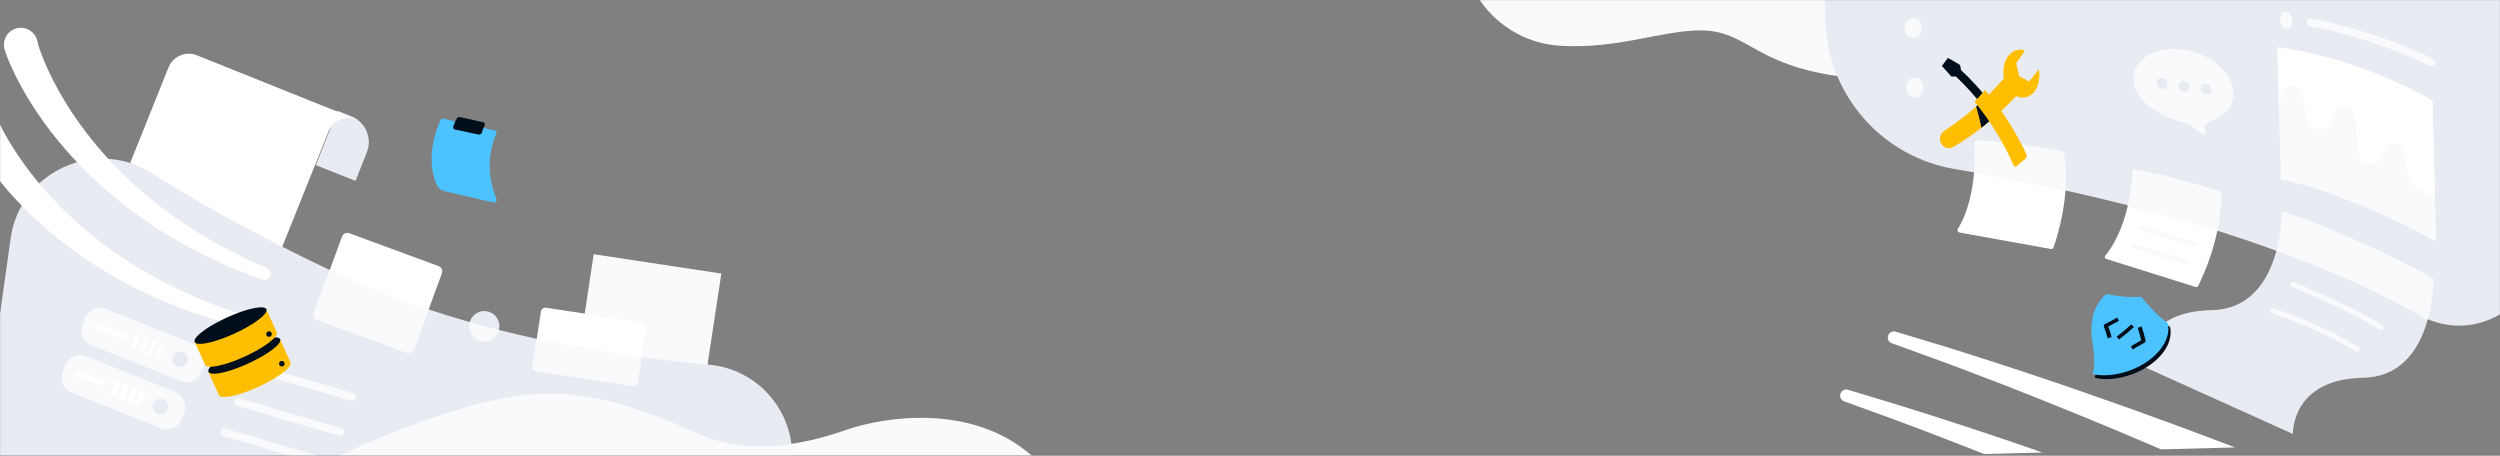 <svg width="1920" height="350" viewBox="0 0 1920 350" fill="none" xmlns="http://www.w3.org/2000/svg">
<rect x="0" y="0" width="1920" height="350" fill="#808080" stroke="none"/>
<mask id="mask0" mask-type="alpha" maskUnits="userSpaceOnUse" x="0" y="0" width="1920" height="350">
<path d="M0 0H1920V350H0V0Z" fill="#F6F7F9"/>
</mask>
<g mask="url(#mask0)">
<path d="M1585.03 116.22C1585.03 116.22 1538.73 107.75 1516.04 107.68C1516.04 107.68 1520.42 148.47 1503.58 175.87C1503.43 176.119 1503.34 176.402 1503.32 176.694C1503.31 176.985 1503.36 177.277 1503.48 177.544C1503.6 177.81 1503.78 178.043 1504.01 178.222C1504.25 178.401 1504.52 178.52 1504.8 178.57L1575.11 191.22C1575.53 191.29 1575.96 191.211 1576.33 190.997C1576.69 190.783 1576.97 190.448 1577.11 190.05C1579.69 182.78 1590.84 148.89 1585.03 116.22Z" fill="white"/>
<path d="M1868.81 213.85C1868.81 213.85 1870.08 289.15 1814.75 290.16C1759.42 291.17 1760.97 333.31 1760.97 333.31L1644.78 280.87L1644.5 280.35C1644.71 273.92 1648.08 239.14 1698.29 238.22C1753.63 237.22 1752.36 161.91 1752.36 161.91C1792.56 175.929 1831.52 193.304 1868.81 213.85Z" fill="#E9EBF2"/>
<path d="M553.982 210.1L455.966 195.239L442.871 281.632L540.887 296.493L553.982 210.1Z" fill="#F9FAFB"/>
<path d="M1136.53 0C1136.53 0 1155.9 33 1199.52 35.23C1243.14 37.46 1275.69 23.66 1305.19 23.34C1345.26 22.91 1346.19 54.61 1433.31 60.77C1520.44 66.93 1606.33 0 1606.33 0H1136.53Z" fill="#F9FAFB"/>
<path d="M259.179 85.064L269.751 89.27C275.024 91.368 279.247 95.475 281.492 100.688C283.737 105.9 283.82 111.791 281.722 117.064L273.021 138.938L242.568 126.82L259.179 85.064Z" fill="#E9EBF2"/>
<path d="M206.445 215.21L83.613 165.93L129.397 51.84C130.218 49.788 131.435 47.918 132.979 46.337C134.523 44.756 136.364 43.495 138.396 42.626C140.427 41.756 142.61 41.296 144.82 41.271C147.03 41.246 149.223 41.657 151.273 42.48L275.865 92.48L274.015 91.74C271.976 90.921 269.796 90.513 267.599 90.537C265.402 90.562 263.231 91.019 261.211 91.882C259.19 92.746 257.36 93.999 255.824 95.57C254.288 97.142 253.076 99 252.259 101.04L206.445 215.21Z" fill="white"/>
<path d="M608.416 350H-15.303L8.164 183.1C15.363 131.85 73.154 105.25 116.758 133.1C150.323 154.51 194.897 179.73 253.238 207.39C277.923 219.031 303.301 229.144 329.227 237.67C339.405 241.05 349.944 244.29 360.842 247.39C368.121 249.457 375.57 251.457 383.189 253.39C387.655 254.53 392.184 255.643 396.777 256.73C432.517 265.12 468.694 271.526 505.141 275.92C517.893 277.48 530.981 278.86 544.405 280.06C561.882 281.614 578.144 289.654 589.99 302.598C601.837 315.542 608.41 332.452 608.416 350Z" fill="#E9EBF2"/>
<path d="M260.438 350C260.438 350 327.428 317.85 383.42 306.4C439.411 294.95 482.405 309.05 536.647 333.27C582.82 353.88 635.163 335.15 651.12 329.74C678.426 320.5 745.787 309.05 792.46 350H260.438Z" fill="#F9FAFB"/>
<path d="M493.342 247.62C494.241 247.758 495.049 248.247 495.587 248.981C496.125 249.714 496.35 250.631 496.212 251.53L492.733 274.32L489.803 293.52C489.665 294.419 489.176 295.226 488.442 295.765C487.709 296.303 486.792 296.528 485.893 296.39L411.904 285.08C411.005 284.942 410.198 284.452 409.66 283.719C409.122 282.986 408.897 282.069 409.035 281.17L412.224 260.24L415.434 239.19C415.572 238.291 416.061 237.483 416.794 236.945C417.527 236.407 418.444 236.182 419.343 236.32L493.342 247.62Z" fill="white"/>
<path d="M492.743 274.32L489.814 293.52C489.676 294.419 489.186 295.227 488.453 295.765C487.72 296.303 486.803 296.528 485.904 296.39L411.915 285.08C411.016 284.942 410.209 284.453 409.671 283.72C409.133 282.986 408.908 282.069 409.045 281.17L412.235 260.24C437.365 265.754 464.201 270.447 492.743 274.32Z" fill="#F9FAFB"/>
<path d="M339.365 210L317.918 268.3C317.518 269.385 316.703 270.266 315.653 270.75C314.603 271.233 313.403 271.28 312.319 270.88L243.789 245.63C242.704 245.229 241.823 244.414 241.339 243.364C240.856 242.314 240.809 241.115 241.209 240.03L262.686 181.7C263.087 180.615 263.901 179.734 264.951 179.25C266.001 178.766 267.201 178.719 268.285 179.12L336.815 204.36C337.353 204.562 337.847 204.868 338.266 205.262C338.686 205.655 339.024 206.127 339.261 206.651C339.497 207.175 339.629 207.74 339.646 208.315C339.664 208.89 339.569 209.462 339.365 210Z" fill="white"/>
<path d="M329.206 237.65L317.918 268.3C317.518 269.385 316.703 270.266 315.653 270.75C314.603 271.234 313.403 271.281 312.319 270.88L243.789 245.63C242.704 245.23 241.823 244.415 241.339 243.364C240.856 242.314 240.809 241.115 241.209 240.03L253.207 207.37C277.896 219.012 303.277 229.124 329.206 237.65Z" fill="#F9FAFB"/>
<path d="M1716.5 343.63L1659.73 345.13C1637.95 335.75 1616.07 326.58 1594.09 317.62C1582.45 312.83 1570.74 308.22 1559.05 303.52C1547.36 298.82 1535.62 294.27 1523.84 289.83C1500.36 280.76 1476.69 272.15 1452.97 263.65C1451.81 263.245 1450.85 262.399 1450.31 261.295C1449.76 260.191 1449.67 258.917 1450.05 257.747C1450.44 256.577 1451.27 255.604 1452.36 255.038C1453.45 254.472 1454.72 254.358 1455.9 254.72C1480.12 261.96 1504.32 269.32 1528.36 277.15C1540.42 280.97 1552.36 285.02 1564.36 288.98C1576.35 292.94 1588.35 297.05 1600.27 301.24C1624.17 309.5 1647.99 318.02 1671.73 326.8C1686.69 332.307 1701.61 337.917 1716.5 343.63Z" fill="white"/>
<path d="M1568.52 347.53L1523.85 348.7L1522.54 348.18C1510.8 343.61 1499.11 338.94 1487.33 334.49C1463.84 325.41 1440.16 316.81 1416.46 308.3C1415.27 307.91 1414.29 307.066 1413.73 305.953C1413.17 304.84 1413.07 303.549 1413.46 302.365C1413.85 301.181 1414.7 300.2 1415.81 299.638C1416.92 299.077 1418.21 298.98 1419.4 299.37C1443.61 306.62 1467.81 313.97 1491.85 321.8C1503.92 325.62 1515.84 329.68 1527.89 333.62C1539.94 337.56 1551.89 341.7 1563.8 345.88L1568.52 347.53Z" fill="white"/>
<path d="M371.961 262.03C378.35 262.03 383.529 256.85 383.529 250.46C383.529 244.07 378.35 238.89 371.961 238.89C365.572 238.89 360.393 244.07 360.393 250.46C360.393 256.85 365.572 262.03 371.961 262.03Z" fill="#E9EBF2"/>
<path d="M383.17 253.39C382.496 256.156 380.827 258.576 378.482 260.188C376.136 261.801 373.279 262.492 370.456 262.129C367.633 261.766 365.043 260.375 363.181 258.223C361.319 256.07 360.315 253.306 360.363 250.46C360.359 249.416 360.5 248.376 360.783 247.37C368.088 249.443 375.551 251.45 383.17 253.39Z" fill="#F9FAFB"/>
<path d="M1950 0V188.61C1950 235.53 1899.49 265.15 1858.58 242.17L1858.31 242.03C1829.79 226.13 1799.06 212.14 1767.49 199.85C1752.63 194.06 1737.58 188.64 1722.49 183.57C1699.67 175.91 1676.73 169.06 1654.18 162.94C1638.09 158.57 1622.19 154.57 1606.66 150.94C1582.14 145.17 1558.55 140.27 1536.59 136.13C1524.21 133.79 1512.34 131.69 1501.13 129.81C1473.68 125.197 1448.72 111.114 1430.58 90.008C1412.44 68.903 1402.27 42.108 1401.83 14.28C1401.69 5.28 1401.38 0.02 1401.38 0.02L1950 0Z" fill="#E9EBF2"/>
<path d="M1868.14 77.21L1870.99 185.66C1844.15 170.14 1788.2 144.74 1751.69 137.77L1749.02 36.25C1790.15 41.92 1833.39 57.4 1868.14 77.21Z" fill="#F9FAFB"/>
<path d="M1868.14 77.21L1870.07 150.49C1838.82 146.04 1854.36 112.44 1839.83 109.74C1827.59 107.47 1833.6 127.44 1819.71 125.81C1803.71 123.94 1815.57 82.65 1801.71 81.66C1788.01 80.66 1794.15 100.24 1780.72 99.46C1766.81 98.65 1772.83 67.01 1761.84 65.74C1750.85 64.47 1750.36 86.38 1750.36 86.38L1749.04 36.25C1790.15 41.92 1833.39 57.4 1868.14 77.21Z" fill="white"/>
<path d="M1868.81 213.85C1868.72 224.665 1867.22 235.422 1864.35 245.85C1828.87 224.94 1789.21 207.38 1748.24 192.65C1750.88 182.631 1752.27 172.321 1752.36 161.96C1792.56 175.963 1831.52 193.321 1868.81 213.85Z" fill="#F9FAFB"/>
<path d="M1705.42 147.22C1705.42 147.22 1660.56 132.99 1638.02 130.06C1638.02 130.06 1637.22 171.43 1616.8 196.46C1616.65 196.652 1616.54 196.878 1616.5 197.119C1616.45 197.36 1616.47 197.608 1616.54 197.842C1616.61 198.076 1616.74 198.29 1616.91 198.464C1617.08 198.637 1617.29 198.767 1617.53 198.84L1686.33 220.44C1686.67 220.548 1687.03 220.533 1687.36 220.398C1687.69 220.262 1687.96 220.015 1688.12 219.7C1691.39 213.31 1707.09 180.75 1705.42 147.22Z" fill="white"/>
<path d="M1702.83 177.51C1679.83 170.45 1656.69 164.21 1634 158.68C1636.06 150.002 1637.37 141.163 1637.93 132.26C1637.94 131.979 1638.01 131.703 1638.14 131.451C1638.26 131.199 1638.44 130.976 1638.66 130.798C1638.88 130.619 1639.13 130.489 1639.4 130.415C1639.67 130.342 1639.96 130.326 1640.24 130.37C1660.9 133.5 1696.68 144.5 1704.07 146.8C1704.47 146.921 1704.82 147.165 1705.07 147.497C1705.33 147.829 1705.47 148.232 1705.49 148.65C1705.74 158.341 1704.85 168.029 1702.83 177.51Z" fill="#F9FAFB"/>
<path d="M1586.31 146.1C1561.71 140.71 1538.04 136.18 1516.02 132.38C1516.58 125.371 1516.67 118.332 1516.28 111.31C1516.25 110.844 1516.32 110.377 1516.48 109.939C1516.65 109.5 1516.9 109.101 1517.22 108.767C1517.55 108.432 1517.94 108.17 1518.38 107.996C1518.81 107.823 1519.28 107.742 1519.74 107.76C1540.08 108.49 1573.61 114.19 1582.73 115.76C1583.42 115.878 1584.05 116.207 1584.54 116.702C1585.03 117.197 1585.35 117.833 1585.45 118.52C1586.77 127.653 1587.06 136.904 1586.31 146.1Z" fill="#F9FAFB"/>
<path d="M1638.65 189.1C1638.65 189.1 1665.27 196.98 1680.44 201.87" stroke="#F9FAFB" stroke-width="4" stroke-linecap="round" stroke-linejoin="round"/>
<path d="M1644.07 175.1C1644.07 175.1 1670.71 182.97 1685.87 187.86" stroke="#F9FAFB" stroke-width="4" stroke-linecap="round" stroke-linejoin="round"/>
<path d="M1756.46 21.679C1758.99 21.397 1760.73 18.325 1760.34 14.817C1759.95 11.31 1757.58 8.695 1755.04 8.977C1752.51 9.26 1750.77 12.332 1751.16 15.839C1751.55 19.346 1753.92 21.961 1756.46 21.679Z" fill="#F9FAFB"/>
<path d="M1774.68 17.21C1774.68 17.21 1818.47 24.43 1867.4 47.81" stroke="#F9FAFB" stroke-width="6" stroke-linecap="round" stroke-linejoin="round"/>
<path d="M1676.17 38C1654.94 35.17 1638.06 45.51 1638.47 61.1C1638.88 76.69 1656.56 88.65 1677.66 94.46C1686.78 96.98 1689.73 103.79 1692.84 103.6C1695.95 103.41 1690.1 95.3 1696.46 93.34C1707.91 89.82 1715.64 81.91 1715.36 71.34C1714.9 55.72 1697.36 40.79 1676.17 38Z" fill="#F9FAFB"/>
<path d="M1680.61 69.635C1682.14 68.14 1681.96 65.466 1680.21 63.661C1678.45 61.856 1675.78 61.604 1674.25 63.099C1672.71 64.593 1672.89 67.268 1674.64 69.073C1676.4 70.878 1679.07 71.13 1680.61 69.635Z" fill="#E9EBF2"/>
<path d="M1697.5 71.896C1699.04 70.401 1698.86 67.726 1697.1 65.921C1695.35 64.116 1692.68 63.865 1691.14 65.359C1689.61 66.854 1689.79 69.529 1691.54 71.334C1693.3 73.139 1695.97 73.39 1697.5 71.896Z" fill="#E9EBF2"/>
<path d="M1663.72 67.382C1665.26 65.888 1665.08 63.213 1663.32 61.408C1661.57 59.603 1658.9 59.351 1657.36 60.846C1655.83 62.34 1656.01 65.015 1657.76 66.82C1659.52 68.625 1662.19 68.877 1663.72 67.382Z" fill="#E9EBF2"/>
<path d="M335.496 142.05C335.927 142.982 336.527 143.827 337.266 144.54C338.493 145.727 340.027 146.547 341.695 146.91L379.12 155.56C379.449 155.638 379.792 155.628 380.116 155.531C380.44 155.434 380.732 155.253 380.964 155.006C381.195 154.759 381.357 154.456 381.434 154.127C381.51 153.797 381.498 153.453 381.399 153.13C379.633 148.846 378.294 144.397 377.4 139.85C374.707 127.268 376.061 114.156 381.269 102.39C381.375 102.174 381.43 101.937 381.428 101.697C381.427 101.457 381.369 101.22 381.261 101.006C381.152 100.791 380.995 100.605 380.802 100.462C380.61 100.319 380.386 100.222 380.149 100.18C374.03 99 355.063 95 340.685 91.08C340.233 90.961 339.754 91.003 339.33 91.201C338.906 91.398 338.565 91.737 338.366 92.16C335.586 98.25 326.137 121.56 335.496 142.05Z" fill="#4CC3FF"/>
<path d="M370.171 101.7C370.624 99.884 371.274 98.124 372.111 96.45C372.249 96.207 372.328 95.935 372.341 95.656C372.354 95.377 372.301 95.099 372.186 94.844C372.071 94.59 371.897 94.366 371.679 94.191C371.461 94.017 371.204 93.896 370.931 93.84L353.233 89.9C352.767 89.808 352.284 89.865 351.852 90.062C351.419 90.259 351.06 90.587 350.824 91C349.644 92.965 348.726 95.076 348.094 97.28C348.029 97.514 348.014 97.759 348.048 98C348.083 98.24 348.168 98.471 348.297 98.677C348.425 98.883 348.596 99.06 348.797 99.196C348.998 99.333 349.225 99.426 349.464 99.47L367.561 103.33C368.122 103.438 368.702 103.33 369.186 103.028C369.67 102.725 370.022 102.251 370.171 101.7Z" fill="#000D1A"/>
<path d="M1520.81 79C1512.23 86.924 1502.99 94.11 1493.2 100.48C1491.64 101.488 1490.53 103.049 1490.09 104.846C1489.64 106.644 1489.89 108.543 1490.8 110.16C1491.69 111.782 1493.18 112.991 1494.95 113.53C1495.82 113.796 1496.74 113.876 1497.65 113.764C1498.56 113.652 1499.44 113.351 1500.22 112.88C1509.52 107.334 1518.38 101.086 1526.73 94.19" fill="#FFBF00"/>
<path d="M1523.94 76.05C1529.15 71.063 1534.19 65.73 1539.04 60.05C1537.88 54.18 1538.84 47.88 1542.16 43.3C1545.48 38.72 1550.38 37.09 1555.16 38.77C1552.94 42.15 1550.67 45.44 1548.34 48.64C1549.26 51.973 1550.11 55.307 1550.9 58.64C1553.38 59.9 1555.86 61.2 1558.34 62.54C1560.89 59.48 1563.38 56.327 1565.82 53.08C1567.11 59.57 1565.74 66.52 1561.94 70.86C1560.37 72.829 1558.17 74.192 1555.71 74.713C1553.25 75.235 1550.69 74.884 1548.46 73.72C1544.04 78.46 1539.49 82.953 1534.82 87.2" fill="#FFBF00"/>
<path d="M1521.8 98.13C1520.64 92.583 1519.28 87.14 1517.7 81.8C1518.35 81.22 1519.01 80.64 1519.7 80.05C1522.7 84.05 1525.59 88.243 1528.36 92.63C1526.18 94.523 1524 96.356 1521.8 98.13Z" fill="#000D1A"/>
<path d="M1544.6 102.34C1534.23 84.356 1521.24 68.013 1506.06 53.85C1505.83 52.54 1505.59 51.24 1505.33 49.93C1502.24 48.01 1499.13 46.193 1495.99 44.48C1494.47 46.6 1492.92 48.67 1491.34 50.69C1493.8 53.28 1496.22 55.97 1498.57 58.76H1502.2C1517.04 72.879 1529.68 89.147 1539.69 107.02C1541.36 105.5 1542.99 103.94 1544.6 102.34Z" fill="#000D1A"/>
<path d="M1546.46 127C1538.71 109.428 1528.62 92.986 1516.46 78.12C1519.18 75.22 1521.85 72.22 1524.46 69.12C1537.22 84.088 1547.92 100.687 1556.3 118.48C1556.53 119.005 1556.61 119.589 1556.5 120.156C1556.4 120.722 1556.12 121.243 1555.72 121.65C1553.44 123.69 1551.13 125.69 1548.8 127.65C1548.62 127.812 1548.4 127.926 1548.16 127.981C1547.93 128.037 1547.68 128.032 1547.45 127.967C1547.22 127.902 1547 127.779 1546.83 127.611C1546.66 127.442 1546.53 127.232 1546.46 127Z" fill="#FFBF00"/>
<path d="M1608.5 289.93C1608.5 289.93 1611.99 287.07 1608.56 264.64C1604.56 238.33 1619.76 228.7 1619.76 228.7C1628.49 230.677 1637.46 231.444 1646.4 230.98C1646.4 230.98 1657.67 245.41 1666.54 250.98C1666.54 250.98 1670.67 263.3 1655.7 276.71C1640.74 290.12 1618.56 293.26 1608.5 289.93Z" fill="#000D1A"/>
<path d="M1606.84 287C1606.84 287 1610.32 284.14 1606.84 261.71C1602.84 235.4 1618.04 225.77 1618.04 225.77C1626.78 227.747 1635.75 228.514 1644.69 228.05C1644.69 228.05 1655.96 242.48 1664.82 248.05C1664.82 248.05 1668.95 260.37 1653.98 273.78C1639.02 287.19 1616.9 290.32 1606.84 287Z" fill="#4CC3FF"/>
<path d="M1618.7 259.89C1617.9 256.803 1616.92 253.768 1615.76 250.8C1615.64 250.426 1615.66 250.022 1615.82 249.663C1615.98 249.305 1616.27 249.019 1616.63 248.86C1619.87 247.26 1623.03 245.61 1626.02 243.95L1627.33 246.44C1624.71 247.9 1621.96 249.34 1619.15 250.75C1620.14 253.414 1620.99 256.127 1621.7 258.88L1618.7 259.89Z" fill="#000D1A"/>
<path d="M1637.81 268.41L1636.52 265.9C1639.22 264.43 1641.87 262.9 1644.43 261.36C1643.67 258.08 1642.78 254.88 1641.77 251.83L1644.77 250.66C1645.96 254.211 1646.97 257.823 1647.77 261.48C1647.83 261.806 1647.78 262.141 1647.64 262.44C1647.5 262.738 1647.27 262.987 1646.98 263.15C1643.97 264.94 1640.92 266.71 1637.81 268.41Z" fill="#000D1A"/>
<path d="M1627.38 260.75L1625.63 258.55C1629.63 255.48 1633.43 252.31 1636.89 249.13L1638.89 251.13C1635.36 254.37 1631.49 257.61 1627.38 260.75Z" fill="#000D1A"/>
<path d="M1761.09 218.56C1761.09 218.56 1802.44 235.44 1828.85 251.42" stroke="#F9FAFB" stroke-width="4" stroke-linecap="round" stroke-linejoin="round"/>
<path d="M1745.7 238.67C1745.7 238.67 1783.24 250.96 1810.24 268.25" stroke="#F9FAFB" stroke-width="4" stroke-linecap="round" stroke-linejoin="round"/>
<path d="M1469.57 29.165C1473.22 29.068 1476.09 25.589 1475.98 21.393C1475.87 17.197 1472.82 13.874 1469.17 13.97C1465.52 14.066 1462.65 17.546 1462.76 21.741C1462.87 25.937 1465.92 29.261 1469.57 29.165Z" fill="#F9FAFB"/>
<path d="M1470.77 74.827C1474.42 74.731 1477.29 71.251 1477.18 67.056C1477.07 62.86 1474.02 59.536 1470.37 59.633C1466.72 59.729 1463.86 63.208 1463.97 67.404C1464.08 71.6 1467.12 74.923 1470.77 74.827Z" fill="#F9FAFB"/>
<path d="M149.765 264.636L81.666 237.325C75.295 234.77 68.06 237.865 65.505 244.236L63.567 249.072C61.012 255.444 64.106 262.68 70.477 265.235L138.575 292.546C144.946 295.101 152.181 292.007 154.736 285.635L156.675 280.799C159.229 274.427 156.136 267.191 149.765 264.636Z" fill="#F9FAFB"/>
<path d="M138.435 281.95C141.754 281.95 144.444 279.259 144.444 275.94C144.444 272.62 141.754 269.93 138.435 269.93C135.116 269.93 132.426 272.62 132.426 275.94C132.426 279.259 135.116 281.95 138.435 281.95Z" fill="#E9EBF2"/>
<path d="M74.564 250.32L93.791 258.03" stroke="white" stroke-width="4" stroke-linecap="round" stroke-linejoin="round"/>
<path d="M105.82 258.54L102.84 265.98" stroke="white" stroke-width="4" stroke-linecap="round" stroke-linejoin="round"/>
<path d="M112.019 261.03L109.039 268.47" stroke="white" stroke-width="4" stroke-linecap="round" stroke-linejoin="round"/>
<path d="M118.228 263.51L115.238 270.96" stroke="white" stroke-width="4" stroke-linecap="round" stroke-linejoin="round"/>
<path d="M124.428 266L121.438 273.44" stroke="white" stroke-width="4" stroke-linecap="round" stroke-linejoin="round"/>
<path d="M134.464 300.922L66.365 273.612C59.995 271.057 52.759 274.151 50.205 280.522L48.266 285.358C45.711 291.73 48.805 298.966 55.176 301.521L123.274 328.832C129.645 331.387 136.88 328.293 139.435 321.921L141.374 317.085C143.928 310.713 140.835 303.477 134.464 300.922Z" fill="#F9FAFB"/>
<path d="M123.127 318.24C126.446 318.24 129.136 315.549 129.136 312.23C129.136 308.911 126.446 306.22 123.127 306.22C119.809 306.22 117.118 308.911 117.118 312.23C117.118 315.549 119.809 318.24 123.127 318.24Z" fill="#E9EBF2"/>
<path d="M59.257 286.61L78.474 294.32" stroke="white" stroke-width="4" stroke-linecap="round" stroke-linejoin="round"/>
<path d="M90.511 294.82L87.522 302.27" stroke="white" stroke-width="4" stroke-linecap="round" stroke-linejoin="round"/>
<path d="M96.71 297.31L93.731 304.76" stroke="white" stroke-width="4" stroke-linecap="round" stroke-linejoin="round"/>
<path d="M102.921 299.8L99.931 307.24" stroke="white" stroke-width="4" stroke-linecap="round" stroke-linejoin="round"/>
<path d="M109.12 302.29L106.13 309.73" stroke="white" stroke-width="4" stroke-linecap="round" stroke-linejoin="round"/>
<path d="M244.269 350H222.872L171.65 335C171.272 334.89 170.919 334.706 170.612 334.459C170.305 334.213 170.049 333.908 169.86 333.563C169.67 333.217 169.551 332.838 169.508 332.446C169.465 332.055 169.5 331.658 169.61 331.28C169.721 330.902 169.904 330.549 170.151 330.242C170.397 329.935 170.702 329.679 171.048 329.49C171.393 329.3 171.772 329.181 172.164 329.138C172.555 329.095 172.952 329.13 173.33 329.24L244.269 350Z" fill="#F9FAFB"/>
<path d="M261.108 334.7C260.823 334.7 260.541 334.659 260.268 334.58L181.889 311.68C181.125 311.457 180.482 310.94 180.099 310.242C179.716 309.545 179.627 308.724 179.849 307.96C180.072 307.196 180.589 306.552 181.287 306.169C181.984 305.787 182.805 305.697 183.569 305.92L261.947 328.82C262.641 329.022 263.238 329.468 263.629 330.074C264.02 330.681 264.179 331.409 264.077 332.124C263.975 332.839 263.618 333.493 263.073 333.966C262.527 334.439 261.83 334.7 261.108 334.7Z" fill="#F9FAFB"/>
<path d="M270.606 307.89C270.321 307.89 270.039 307.85 269.766 307.77L191.387 284.87C190.624 284.647 189.98 284.13 189.597 283.433C189.215 282.735 189.125 281.914 189.348 281.15C189.57 280.386 190.087 279.742 190.785 279.36C191.482 278.977 192.303 278.887 193.067 279.11L271.446 302C272.139 302.202 272.736 302.648 273.127 303.255C273.518 303.862 273.677 304.59 273.575 305.305C273.473 306.019 273.116 306.673 272.571 307.147C272.026 307.62 271.328 307.88 270.606 307.88V307.89Z" fill="#F9FAFB"/>
<path d="M29.181 33.76C29.181 33.82 29.291 34.15 29.361 34.39L29.601 35.2C29.771 35.76 29.951 36.33 30.151 36.91C30.521 38.06 30.971 39.25 31.381 40.42C32.251 42.78 33.181 45.15 34.17 47.51C36.17 52.24 38.37 56.92 40.709 61.51C45.468 70.824 50.787 79.84 56.637 88.51C68.549 105.998 82.291 122.167 97.631 136.74C113.118 151.435 129.987 164.599 148.004 176.05C166.162 187.605 185.244 197.639 205.055 206.05C206.163 206.539 207.04 207.436 207.502 208.555C207.964 209.674 207.977 210.929 207.538 212.057C207.098 213.185 206.24 214.1 205.142 214.611C204.045 215.122 202.792 215.19 201.646 214.8C180.749 207.426 160.496 198.339 141.095 187.63C121.531 176.831 103.055 164.169 85.923 149.82C68.64 135.321 52.951 119.023 39.12 101.2C32.183 92.193 25.796 82.776 19.992 73C17.103 68 14.313 63 11.754 57.8C10.474 55.2 9.237 52.557 8.044 49.87C7.464 48.5 6.864 47.17 6.315 45.75C6.025 45.06 5.745 44.35 5.475 43.61L5.055 42.49C4.905 42.08 4.785 41.76 4.595 41.17L3.995 39.33C3.305 37.672 2.966 35.89 2.999 34.095C3.032 32.3 3.437 30.531 4.187 28.9C4.938 27.269 6.018 25.812 7.36 24.619C8.701 23.426 10.275 22.524 11.983 21.97C13.69 21.416 15.494 21.221 17.28 21.399C19.066 21.576 20.797 22.122 22.362 23.001C23.927 23.881 25.293 25.075 26.373 26.508C27.454 27.941 28.226 29.583 28.641 31.33C28.898 32.121 29.078 32.935 29.181 33.76Z" fill="white"/>
<path d="M-3.954 87.08C-3.954 87.14 -3.814 87.45 -3.724 87.69L-3.404 88.47C-3.184 89.01 -2.944 89.56 -2.695 90.12C-2.215 91.23 -1.695 92.37 -1.145 93.5C-0.052 95.773 1.098 98.037 2.305 100.29C4.704 104.82 7.364 109.29 10.134 113.66C15.751 122.469 21.894 130.931 28.531 139C42.014 155.291 57.194 170.098 73.814 183.17C90.617 196.34 108.651 207.857 127.666 217.56C146.829 227.358 166.771 235.55 187.288 242.05C188.379 242.475 189.273 243.291 189.794 244.34C190.315 245.389 190.425 246.595 190.104 247.721C189.782 248.848 189.052 249.813 188.056 250.429C187.059 251.045 185.869 251.266 184.718 251.05C163.218 245.677 142.199 238.533 121.877 229.69C101.391 220.803 81.809 209.96 63.406 197.31C44.846 184.508 27.707 169.757 12.283 153.31C4.524 144.985 -2.724 136.199 -9.424 127C-12.763 122.36 -16.013 117.62 -19.042 112.68C-20.562 110.227 -22.042 107.7 -23.482 105.1C-24.191 103.8 -24.911 102.52 -25.601 101.16C-25.951 100.5 -26.291 99.82 -26.601 99.16L-27.161 98C-27.341 97.6 -27.491 97.3 -27.741 96.73L-28.511 95C-29.342 93.416 -29.837 91.678 -29.966 89.894C-30.095 88.11 -29.854 86.319 -29.259 84.632C-28.664 82.945 -27.727 81.4 -26.508 80.092C-25.288 78.784 -23.811 77.741 -22.171 77.03C-20.529 76.319 -18.759 75.954 -16.971 75.958C-15.183 75.962 -13.415 76.336 -11.777 77.055C-10.139 77.774 -8.668 78.823 -7.454 80.137C-6.241 81.451 -5.311 83.001 -4.724 84.69C-4.397 85.463 -4.14 86.262 -3.954 87.08Z" fill="white"/>
<path d="M215.324 261.27L223.113 278.34C224.673 281.76 213.634 290.15 198.457 297.09C183.279 304.03 169.691 306.84 168.141 303.45L159.992 285.61" fill="#FFBF00"/>
<path d="M211.004 259.14H211.754H212.234H212.534C212.813 259.176 213.09 259.226 213.364 259.29C213.525 259.327 213.682 259.377 213.834 259.44C214.12 259.516 214.388 259.651 214.62 259.835C214.852 260.019 215.044 260.249 215.184 260.51C215.277 260.728 215.325 260.963 215.324 261.2C215.309 261.544 215.235 261.882 215.104 262.2C215.048 262.358 214.981 262.512 214.904 262.66L214.774 262.89C214.684 263.05 214.584 263.21 214.474 263.38C214.364 263.55 214.244 263.71 214.104 263.88C213.964 264.05 213.974 264.05 213.904 264.14C213.834 264.23 213.614 264.5 213.444 264.68L213.194 264.95C213.027 265.143 212.847 265.333 212.654 265.52C212.454 265.7 212.264 265.9 212.044 266.1L211.724 266.39L210.954 267.07L210.114 267.76L209.515 268.23C208.165 269.28 206.595 270.38 204.855 271.5C204.165 271.95 203.435 272.4 202.686 272.85L200.956 273.85C200.566 274.08 200.166 274.31 199.756 274.53C199.346 274.75 198.936 274.99 198.516 275.21L197.896 275.56L196.606 276.24L195.297 276.91C193.737 277.703 192.124 278.477 190.457 279.23C188.798 279.99 187.148 280.7 185.538 281.36L184.168 281.92L182.818 282.44L182.149 282.69L180.819 283.18L179.519 283.64C178.869 283.87 178.239 284.08 177.619 284.28L175.17 285.04C173.17 285.62 171.33 286.04 169.65 286.42L168.9 286.56C168.291 286.67 167.701 286.76 167.151 286.84H166.811L166.381 286.89L165.551 286.97H164.771H163.391C163.171 286.97 162.961 286.97 162.771 286.91C162.58 286.891 162.389 286.861 162.201 286.82L161.941 286.76C161.781 286.727 161.624 286.68 161.472 286.62C161.327 286.572 161.186 286.512 161.052 286.44C160.646 286.258 160.317 285.94 160.122 285.54C160.099 285.496 160.082 285.449 160.072 285.4C159.959 285.025 159.959 284.625 160.072 284.25C160.109 284.107 160.156 283.967 160.212 283.83C160.272 283.68 160.332 283.53 160.412 283.37C160.492 283.21 160.682 282.9 160.842 282.65L161.022 282.4L161.162 282.21L161.312 282.02L161.632 281.62L161.721 281.51" fill="#000D1A"/>
<path d="M149.463 262.37H149.403L157.562 280.24C159.112 283.63 172.7 280.81 187.878 273.88C203.055 266.95 214.104 258.55 212.544 255.13L204.775 238.13L204.385 237.27" fill="#FFBF00"/>
<path d="M150.483 263.52C150.08 263.336 149.751 263.018 149.553 262.62C149.513 262.541 149.483 262.457 149.463 262.37C149.374 262.026 149.374 261.665 149.463 261.32C149.493 261.176 149.537 261.036 149.593 260.9C150.353 258.9 153.163 256.21 157.372 253.26L157.842 252.93C158.322 252.6 158.842 252.27 159.322 251.93L159.842 251.59L160.902 250.92L162.012 250.24L163.741 249.24L164.941 248.56C167.781 246.97 170.94 245.38 174.24 243.86C177.539 242.34 180.819 241.01 183.878 239.91L185.178 239.45C185.828 239.23 186.458 239.01 187.088 238.81L188.318 238.42L189.528 238.05L190.118 237.88L191.847 237.41L192.407 237.27C197.406 236.02 201.266 235.68 203.266 236.4C203.55 236.478 203.816 236.613 204.046 236.797C204.277 236.981 204.467 237.21 204.605 237.47C204.706 237.686 204.757 237.922 204.755 238.16C204.734 238.683 204.59 239.193 204.335 239.65C204.255 239.8 204.165 239.96 204.065 240.12C203.966 240.28 203.856 240.45 203.736 240.62C203.616 240.79 203.346 241.13 203.116 241.4C202.886 241.67 202.636 241.94 202.366 242.22L201.796 242.79C201.496 243.08 201.166 243.38 200.796 243.68C200.426 243.98 199.796 244.49 199.326 244.91C199.066 245.12 198.786 245.33 198.506 245.54C198.226 245.75 197.656 246.18 197.196 246.54C196.737 246.9 196.267 247.2 195.777 247.54L195.287 247.87L194.287 248.54L193.757 248.88L192.667 249.55C191.567 250.23 190.397 250.91 189.188 251.55C188.778 251.78 188.368 252.01 187.948 252.23L187.318 252.58L186.028 253.26L184.718 253.93C183.159 254.717 181.549 255.49 179.889 256.25C178.229 257.01 176.586 257.72 174.96 258.38L173.59 258.94L172.24 259.46L171.57 259.71C171.12 259.88 170.68 260.05 170.24 260.2C168.931 260.67 167.651 261.11 166.421 261.5L165.191 261.88L164.591 262.06L163.421 262.39L162.842 262.55L161.172 262.97C160.632 263.1 160.102 263.23 159.582 263.33C159.242 263.41 158.902 263.47 158.582 263.53C157.922 263.66 157.292 263.76 156.692 263.84C156.242 263.91 155.813 263.96 155.393 263.99L154.583 264.05C154.193 264.05 153.823 264.05 153.473 264.05C153.123 264.05 152.793 264.05 152.473 264.05L151.873 263.97L151.343 263.87C151.173 263.87 151.013 263.78 150.863 263.72C150.724 263.671 150.587 263.615 150.453 263.55" fill="#000D1A"/>
<path d="M206.615 258.69C207.802 258.69 208.765 257.728 208.765 256.54C208.765 255.353 207.802 254.39 206.615 254.39C205.427 254.39 204.465 255.353 204.465 256.54C204.465 257.728 205.427 258.69 206.615 258.69Z" fill="#000D1A"/>
<path d="M216.433 281.46C217.621 281.46 218.583 280.498 218.583 279.31C218.583 278.123 217.621 277.16 216.433 277.16C215.246 277.16 214.283 278.123 214.283 279.31C214.283 280.498 215.246 281.46 216.433 281.46Z" fill="#000D1A"/>
</g>
</svg>
